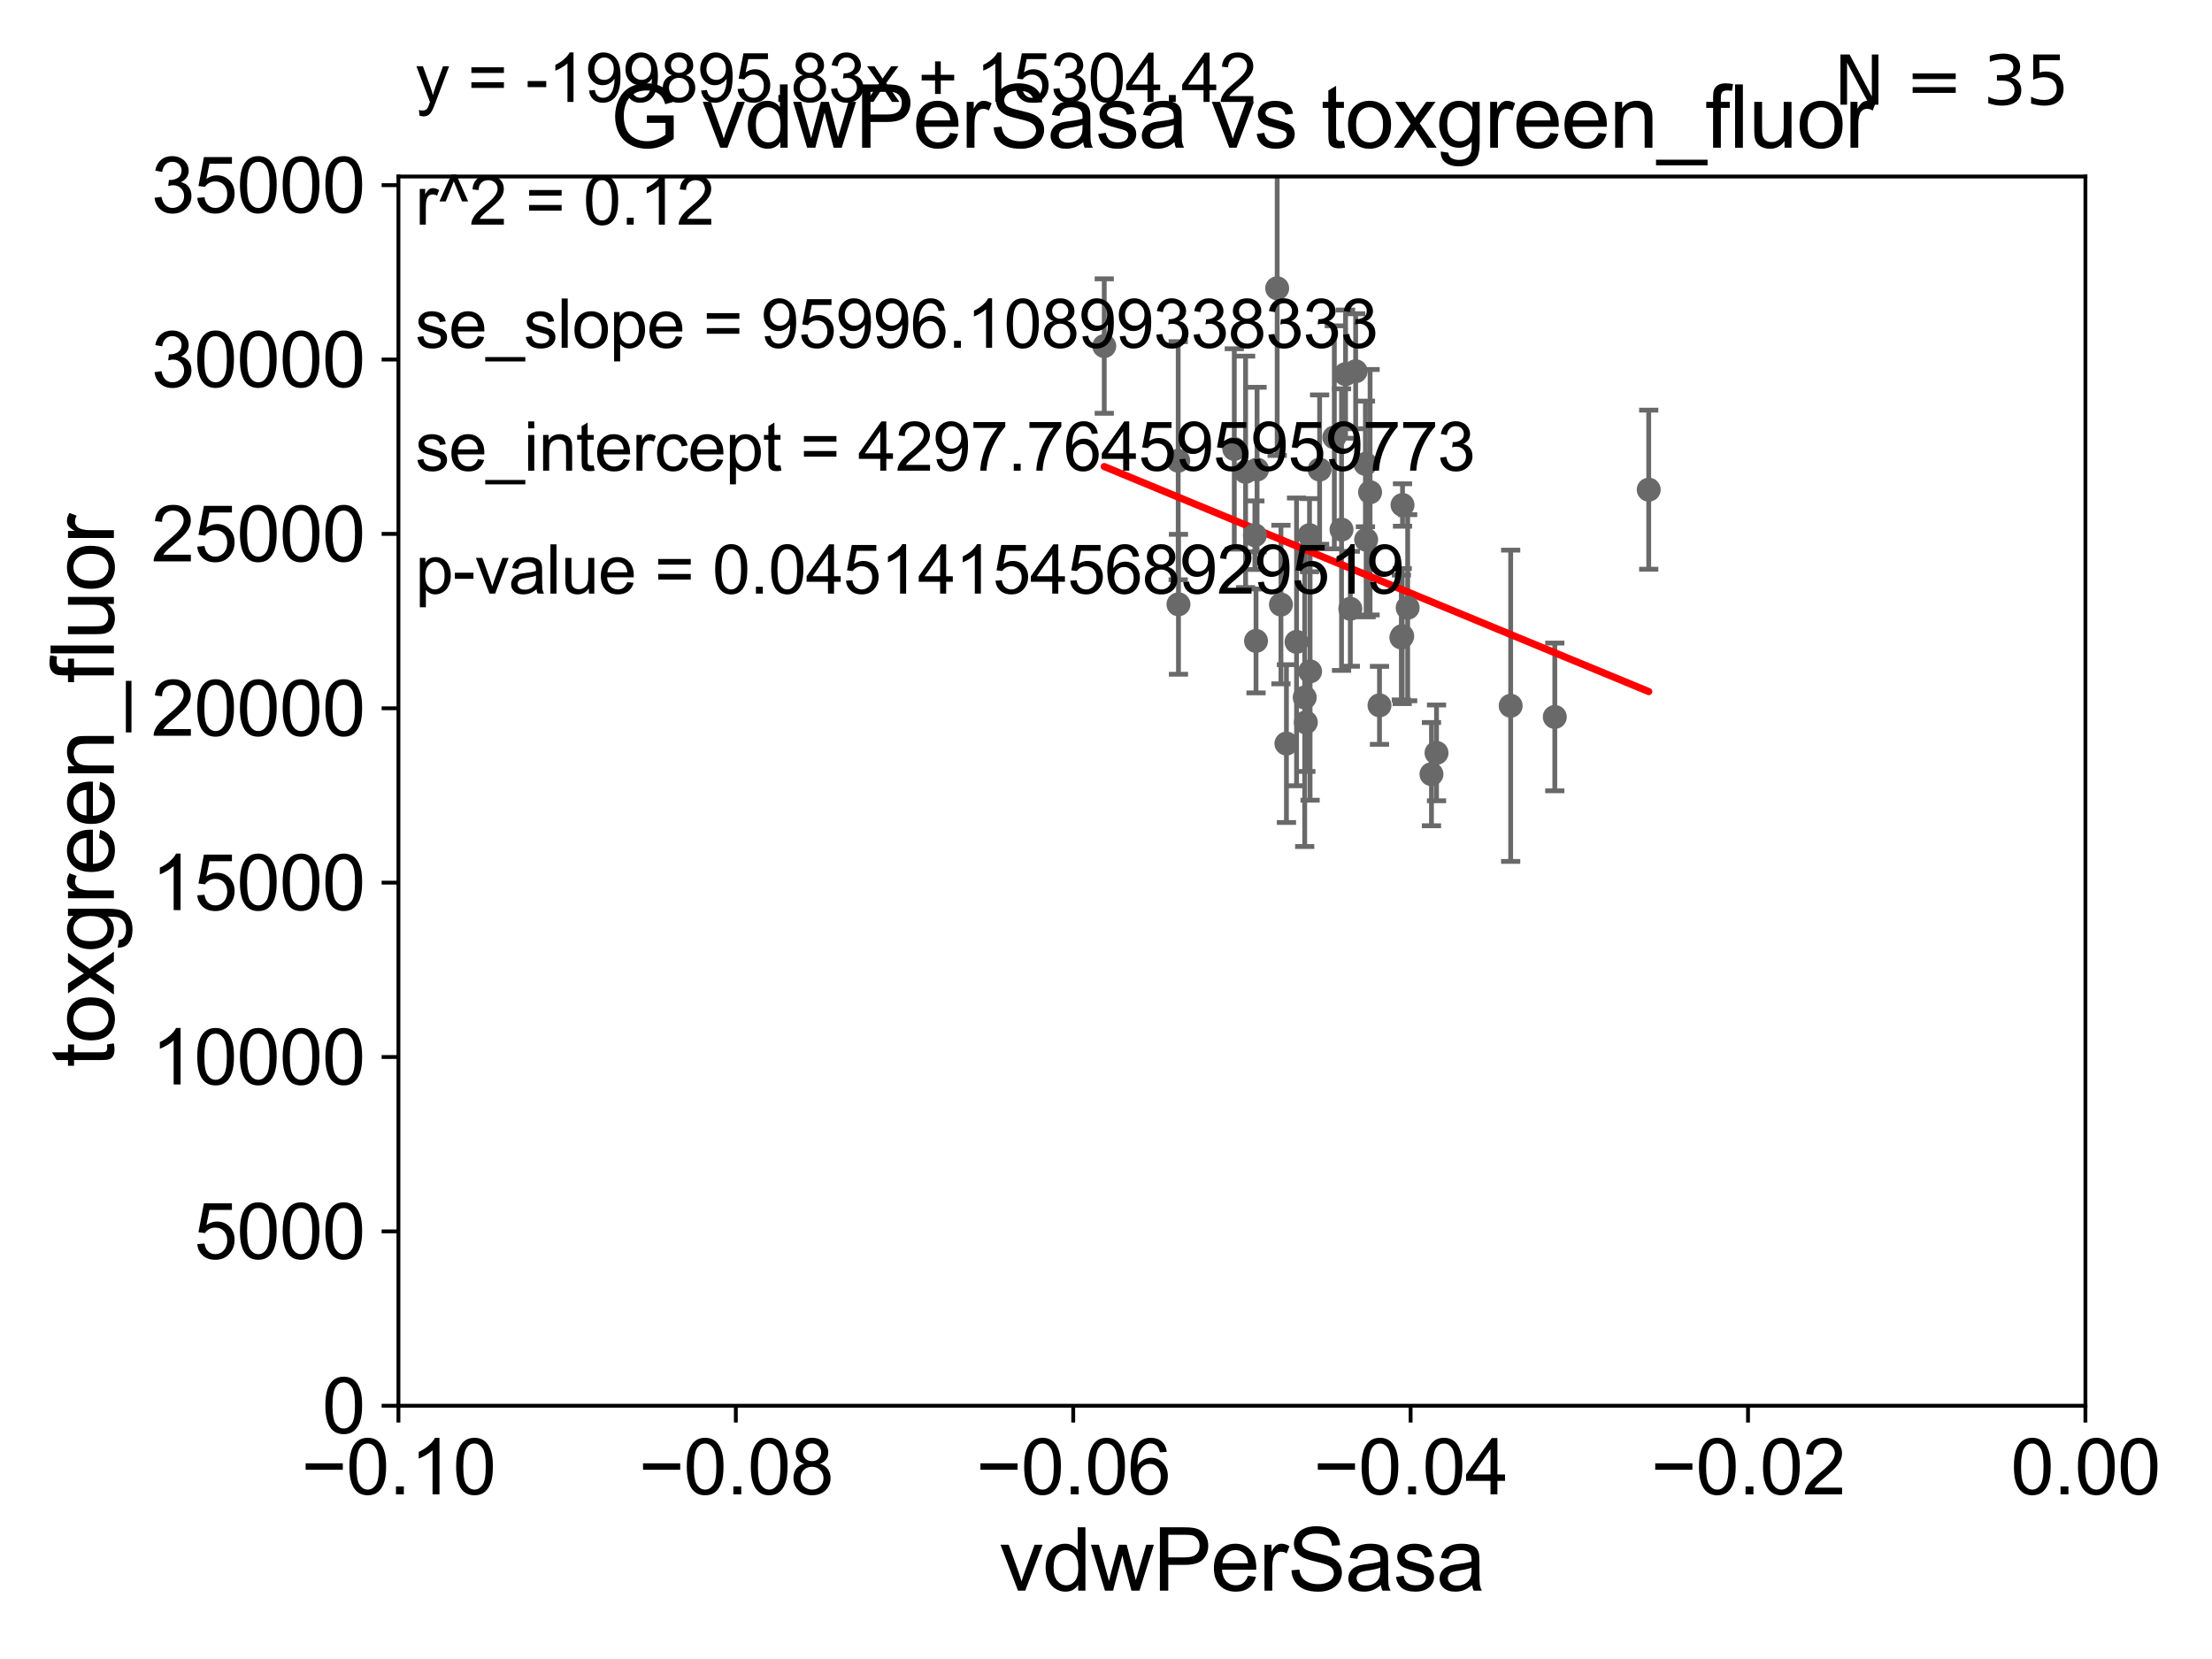 <?xml version="1.0" encoding="utf-8" standalone="no"?>
<!DOCTYPE svg PUBLIC "-//W3C//DTD SVG 1.1//EN"
  "http://www.w3.org/Graphics/SVG/1.1/DTD/svg11.dtd">
<svg xmlns:xlink="http://www.w3.org/1999/xlink" width="460.8pt" height="345.6pt" viewBox="0 0 460.8 345.6" xmlns="http://www.w3.org/2000/svg" version="1.1">
 <defs>
  <style type="text/css">*{stroke-linejoin: round; stroke-linecap: butt}</style>
 </defs>
 <g id="figure_1">
  <g id="patch_1">
   <path d="M 0 345.6 
L 460.8 345.6 
L 460.8 0 
L 0 0 
z
" style="fill: #ffffff"/>
  </g>
  <g id="axes_1">
   <g id="patch_2">
    <path d="M 83 292.84 
L 434.43 292.84 
L 434.43 36.775 
L 83 36.775 
z
" style="fill: #ffffff"/>
   </g>
   <g id="PathCollection_1">
    <defs>
     <path id="m57c674d567" d="M 0 1.118 
C 0.297 1.118 0.581 1 0.791 0.791 
C 1 0.581 1.118 0.297 1.118 0 
C 1.118 -0.297 1 -0.581 0.791 -0.791 
C 0.581 -1 0.297 -1.118 0 -1.118 
C -0.297 -1.118 -0.581 -1 -0.791 -0.791 
C -1 -0.581 -1.118 -0.297 -1.118 0 
C -1.118 0.297 -1 0.581 -0.791 0.791 
C -0.581 1 -0.297 1.118 0 1.118 
z
" style="stroke: #696969"/>
    </defs>
    <g clip-path="url(#p0188e1d43e)">
     <use xlink:href="#m57c674d567" x="272.799" y="111.488" style="fill: #696969; stroke: #696969"/>
     <use xlink:href="#m57c674d567" x="284.442" y="96.642" style="fill: #696969; stroke: #696969"/>
     <use xlink:href="#m57c674d567" x="245.44" y="95.974" style="fill: #696969; stroke: #696969"/>
     <use xlink:href="#m57c674d567" x="292.171" y="105.2" style="fill: #696969; stroke: #696969"/>
     <use xlink:href="#m57c674d567" x="245.496" y="125.886" style="fill: #696969; stroke: #696969"/>
     <use xlink:href="#m57c674d567" x="282.407" y="77.339" style="fill: #696969; stroke: #696969"/>
     <use xlink:href="#m57c674d567" x="272.031" y="150.485" style="fill: #696969; stroke: #696969"/>
     <use xlink:href="#m57c674d567" x="266.059" y="60.054" style="fill: #696969; stroke: #696969"/>
     <use xlink:href="#m57c674d567" x="277.967" y="91.102" style="fill: #696969; stroke: #696969"/>
     <use xlink:href="#m57c674d567" x="291.928" y="132.803" style="fill: #696969; stroke: #696969"/>
     <use xlink:href="#m57c674d567" x="261.652" y="133.517" style="fill: #696969; stroke: #696969"/>
     <use xlink:href="#m57c674d567" x="271.795" y="145.302" style="fill: #696969; stroke: #696969"/>
     <use xlink:href="#m57c674d567" x="314.7" y="147.023" style="fill: #696969; stroke: #696969"/>
     <use xlink:href="#m57c674d567" x="293.243" y="126.6" style="fill: #696969; stroke: #696969"/>
     <use xlink:href="#m57c674d567" x="323.892" y="149.352" style="fill: #696969; stroke: #696969"/>
     <use xlink:href="#m57c674d567" x="298.202" y="161.27" style="fill: #696969; stroke: #696969"/>
     <use xlink:href="#m57c674d567" x="343.461" y="102.009" style="fill: #696969; stroke: #696969"/>
     <use xlink:href="#m57c674d567" x="270.095" y="133.718" style="fill: #696969; stroke: #696969"/>
     <use xlink:href="#m57c674d567" x="266.844" y="125.939" style="fill: #696969; stroke: #696969"/>
     <use xlink:href="#m57c674d567" x="259.479" y="98.294" style="fill: #696969; stroke: #696969"/>
     <use xlink:href="#m57c674d567" x="292.105" y="132.506" style="fill: #696969; stroke: #696969"/>
     <use xlink:href="#m57c674d567" x="257.126" y="93.526" style="fill: #696969; stroke: #696969"/>
     <use xlink:href="#m57c674d567" x="261.413" y="111.489" style="fill: #696969; stroke: #696969"/>
     <use xlink:href="#m57c674d567" x="281.296" y="126.822" style="fill: #696969; stroke: #696969"/>
     <use xlink:href="#m57c674d567" x="280.304" y="77.939" style="fill: #696969; stroke: #696969"/>
     <use xlink:href="#m57c674d567" x="279.467" y="110.328" style="fill: #696969; stroke: #696969"/>
     <use xlink:href="#m57c674d567" x="230.036" y="72.091" style="fill: #696969; stroke: #696969"/>
     <use xlink:href="#m57c674d567" x="287.375" y="146.936" style="fill: #696969; stroke: #696969"/>
     <use xlink:href="#m57c674d567" x="272.916" y="139.863" style="fill: #696969; stroke: #696969"/>
     <use xlink:href="#m57c674d567" x="261.872" y="97.813" style="fill: #696969; stroke: #696969"/>
     <use xlink:href="#m57c674d567" x="284.594" y="112.428" style="fill: #696969; stroke: #696969"/>
     <use xlink:href="#m57c674d567" x="274.9" y="97.821" style="fill: #696969; stroke: #696969"/>
     <use xlink:href="#m57c674d567" x="285.413" y="102.541" style="fill: #696969; stroke: #696969"/>
     <use xlink:href="#m57c674d567" x="267.987" y="154.9" style="fill: #696969; stroke: #696969"/>
     <use xlink:href="#m57c674d567" x="299.253" y="156.841" style="fill: #696969; stroke: #696969"/>
    </g>
   </g>
   <g id="matplotlib.axis_1">
    <g id="xtick_1">
     <g id="line2d_1">
      <defs>
       <path id="m58137786be" d="M 0 0 
L 0 3.5 
" style="stroke: #000000; stroke-width: 0.8"/>
      </defs>
      <g>
       <use xlink:href="#m58137786be" x="83" y="292.84" style="stroke: #000000; stroke-width: 0.8"/>
      </g>
     </g>
     <g id="text_1">
      <!-- −0.10 -->
      <g transform="translate(62.759 311.293)scale(0.16 -0.16)">
       <defs>
        <path id="ArialMT-2212" d="M 3381 1997 
L 356 1997 
L 356 2522 
L 3381 2522 
L 3381 1997 
z
" transform="scale(0.016)"/>
        <path id="ArialMT-30" d="M 266 2259 
Q 266 3072 433 3567 
Q 600 4063 929 4331 
Q 1259 4600 1759 4600 
Q 2128 4600 2406 4451 
Q 2684 4303 2865 4023 
Q 3047 3744 3150 3342 
Q 3253 2941 3253 2259 
Q 3253 1453 3087 958 
Q 2922 463 2592 192 
Q 2263 -78 1759 -78 
Q 1097 -78 719 397 
Q 266 969 266 2259 
z
M 844 2259 
Q 844 1131 1108 757 
Q 1372 384 1759 384 
Q 2147 384 2411 759 
Q 2675 1134 2675 2259 
Q 2675 3391 2411 3762 
Q 2147 4134 1753 4134 
Q 1366 4134 1134 3806 
Q 844 3388 844 2259 
z
" transform="scale(0.016)"/>
        <path id="ArialMT-2e" d="M 581 0 
L 581 641 
L 1222 641 
L 1222 0 
L 581 0 
z
" transform="scale(0.016)"/>
        <path id="ArialMT-31" d="M 2384 0 
L 1822 0 
L 1822 3584 
Q 1619 3391 1289 3197 
Q 959 3003 697 2906 
L 697 3450 
Q 1169 3672 1522 3987 
Q 1875 4303 2022 4600 
L 2384 4600 
L 2384 0 
z
" transform="scale(0.016)"/>
       </defs>
       <use xlink:href="#ArialMT-2212"/>
       <use xlink:href="#ArialMT-30" x="58.398"/>
       <use xlink:href="#ArialMT-2e" x="114.014"/>
       <use xlink:href="#ArialMT-31" x="141.797"/>
       <use xlink:href="#ArialMT-30" x="197.412"/>
      </g>
     </g>
    </g>
    <g id="xtick_2">
     <g id="line2d_2">
      <g>
       <use xlink:href="#m58137786be" x="153.286" y="292.84" style="stroke: #000000; stroke-width: 0.8"/>
      </g>
     </g>
     <g id="text_2">
      <!-- −0.08 -->
      <g transform="translate(133.045 311.293)scale(0.16 -0.16)">
       <defs>
        <path id="ArialMT-38" d="M 1131 2484 
Q 781 2613 612 2850 
Q 444 3088 444 3419 
Q 444 3919 803 4259 
Q 1163 4600 1759 4600 
Q 2359 4600 2725 4251 
Q 3091 3903 3091 3403 
Q 3091 3084 2923 2848 
Q 2756 2613 2416 2484 
Q 2838 2347 3058 2040 
Q 3278 1734 3278 1309 
Q 3278 722 2862 322 
Q 2447 -78 1769 -78 
Q 1091 -78 675 323 
Q 259 725 259 1325 
Q 259 1772 486 2073 
Q 713 2375 1131 2484 
z
M 1019 3438 
Q 1019 3113 1228 2906 
Q 1438 2700 1772 2700 
Q 2097 2700 2305 2904 
Q 2513 3109 2513 3406 
Q 2513 3716 2298 3927 
Q 2084 4138 1766 4138 
Q 1444 4138 1231 3931 
Q 1019 3725 1019 3438 
z
M 838 1322 
Q 838 1081 952 856 
Q 1066 631 1291 507 
Q 1516 384 1775 384 
Q 2178 384 2440 643 
Q 2703 903 2703 1303 
Q 2703 1709 2433 1975 
Q 2163 2241 1756 2241 
Q 1359 2241 1098 1978 
Q 838 1716 838 1322 
z
" transform="scale(0.016)"/>
       </defs>
       <use xlink:href="#ArialMT-2212"/>
       <use xlink:href="#ArialMT-30" x="58.398"/>
       <use xlink:href="#ArialMT-2e" x="114.014"/>
       <use xlink:href="#ArialMT-30" x="141.797"/>
       <use xlink:href="#ArialMT-38" x="197.412"/>
      </g>
     </g>
    </g>
    <g id="xtick_3">
     <g id="line2d_3">
      <g>
       <use xlink:href="#m58137786be" x="223.572" y="292.84" style="stroke: #000000; stroke-width: 0.8"/>
      </g>
     </g>
     <g id="text_3">
      <!-- −0.06 -->
      <g transform="translate(203.331 311.293)scale(0.16 -0.16)">
       <defs>
        <path id="ArialMT-36" d="M 3184 3459 
L 2625 3416 
Q 2550 3747 2413 3897 
Q 2184 4138 1850 4138 
Q 1581 4138 1378 3988 
Q 1113 3794 959 3422 
Q 806 3050 800 2363 
Q 1003 2672 1297 2822 
Q 1591 2972 1913 2972 
Q 2475 2972 2870 2558 
Q 3266 2144 3266 1488 
Q 3266 1056 3080 686 
Q 2894 316 2569 119 
Q 2244 -78 1831 -78 
Q 1128 -78 684 439 
Q 241 956 241 2144 
Q 241 3472 731 4075 
Q 1159 4600 1884 4600 
Q 2425 4600 2770 4297 
Q 3116 3994 3184 3459 
z
M 888 1484 
Q 888 1194 1011 928 
Q 1134 663 1356 523 
Q 1578 384 1822 384 
Q 2178 384 2434 671 
Q 2691 959 2691 1453 
Q 2691 1928 2437 2201 
Q 2184 2475 1800 2475 
Q 1419 2475 1153 2201 
Q 888 1928 888 1484 
z
" transform="scale(0.016)"/>
       </defs>
       <use xlink:href="#ArialMT-2212"/>
       <use xlink:href="#ArialMT-30" x="58.398"/>
       <use xlink:href="#ArialMT-2e" x="114.014"/>
       <use xlink:href="#ArialMT-30" x="141.797"/>
       <use xlink:href="#ArialMT-36" x="197.412"/>
      </g>
     </g>
    </g>
    <g id="xtick_4">
     <g id="line2d_4">
      <g>
       <use xlink:href="#m58137786be" x="293.858" y="292.84" style="stroke: #000000; stroke-width: 0.8"/>
      </g>
     </g>
     <g id="text_4">
      <!-- −0.04 -->
      <g transform="translate(273.617 311.293)scale(0.16 -0.16)">
       <defs>
        <path id="ArialMT-34" d="M 2069 0 
L 2069 1097 
L 81 1097 
L 81 1613 
L 2172 4581 
L 2631 4581 
L 2631 1613 
L 3250 1613 
L 3250 1097 
L 2631 1097 
L 2631 0 
L 2069 0 
z
M 2069 1613 
L 2069 3678 
L 634 1613 
L 2069 1613 
z
" transform="scale(0.016)"/>
       </defs>
       <use xlink:href="#ArialMT-2212"/>
       <use xlink:href="#ArialMT-30" x="58.398"/>
       <use xlink:href="#ArialMT-2e" x="114.014"/>
       <use xlink:href="#ArialMT-30" x="141.797"/>
       <use xlink:href="#ArialMT-34" x="197.412"/>
      </g>
     </g>
    </g>
    <g id="xtick_5">
     <g id="line2d_5">
      <g>
       <use xlink:href="#m58137786be" x="364.144" y="292.84" style="stroke: #000000; stroke-width: 0.8"/>
      </g>
     </g>
     <g id="text_5">
      <!-- −0.02 -->
      <g transform="translate(343.903 311.293)scale(0.16 -0.16)">
       <defs>
        <path id="ArialMT-32" d="M 3222 541 
L 3222 0 
L 194 0 
Q 188 203 259 391 
Q 375 700 629 1000 
Q 884 1300 1366 1694 
Q 2113 2306 2375 2664 
Q 2638 3022 2638 3341 
Q 2638 3675 2398 3904 
Q 2159 4134 1775 4134 
Q 1369 4134 1125 3890 
Q 881 3647 878 3216 
L 300 3275 
Q 359 3922 746 4261 
Q 1134 4600 1788 4600 
Q 2447 4600 2831 4234 
Q 3216 3869 3216 3328 
Q 3216 3053 3103 2787 
Q 2991 2522 2730 2228 
Q 2469 1934 1863 1422 
Q 1356 997 1212 845 
Q 1069 694 975 541 
L 3222 541 
z
" transform="scale(0.016)"/>
       </defs>
       <use xlink:href="#ArialMT-2212"/>
       <use xlink:href="#ArialMT-30" x="58.398"/>
       <use xlink:href="#ArialMT-2e" x="114.014"/>
       <use xlink:href="#ArialMT-30" x="141.797"/>
       <use xlink:href="#ArialMT-32" x="197.412"/>
      </g>
     </g>
    </g>
    <g id="xtick_6">
     <g id="line2d_6">
      <g>
       <use xlink:href="#m58137786be" x="434.43" y="292.84" style="stroke: #000000; stroke-width: 0.8"/>
      </g>
     </g>
     <g id="text_6">
      <!-- 0.00 -->
      <g transform="translate(418.861 311.293)scale(0.16 -0.16)">
       <use xlink:href="#ArialMT-30"/>
       <use xlink:href="#ArialMT-2e" x="55.615"/>
       <use xlink:href="#ArialMT-30" x="83.398"/>
       <use xlink:href="#ArialMT-30" x="139.014"/>
      </g>
     </g>
    </g>
    <g id="text_7">
     <!-- vdwPerSasa -->
     <g transform="translate(208.193 331.357)scale(0.18 -0.18)">
      <defs>
       <path id="ArialMT-76" d="M 1344 0 
L 81 3319 
L 675 3319 
L 1388 1331 
Q 1503 1009 1600 663 
Q 1675 925 1809 1294 
L 2547 3319 
L 3125 3319 
L 1869 0 
L 1344 0 
z
" transform="scale(0.016)"/>
       <path id="ArialMT-64" d="M 2575 0 
L 2575 419 
Q 2259 -75 1647 -75 
Q 1250 -75 917 144 
Q 584 363 401 755 
Q 219 1147 219 1656 
Q 219 2153 384 2558 
Q 550 2963 881 3178 
Q 1213 3394 1622 3394 
Q 1922 3394 2156 3267 
Q 2391 3141 2538 2938 
L 2538 4581 
L 3097 4581 
L 3097 0 
L 2575 0 
z
M 797 1656 
Q 797 1019 1065 703 
Q 1334 388 1700 388 
Q 2069 388 2326 689 
Q 2584 991 2584 1609 
Q 2584 2291 2321 2609 
Q 2059 2928 1675 2928 
Q 1300 2928 1048 2622 
Q 797 2316 797 1656 
z
" transform="scale(0.016)"/>
       <path id="ArialMT-77" d="M 1034 0 
L 19 3319 
L 600 3319 
L 1128 1403 
L 1325 691 
Q 1338 744 1497 1375 
L 2025 3319 
L 2603 3319 
L 3100 1394 
L 3266 759 
L 3456 1400 
L 4025 3319 
L 4572 3319 
L 3534 0 
L 2950 0 
L 2422 1988 
L 2294 2553 
L 1622 0 
L 1034 0 
z
" transform="scale(0.016)"/>
       <path id="ArialMT-50" d="M 494 0 
L 494 4581 
L 2222 4581 
Q 2678 4581 2919 4538 
Q 3256 4481 3484 4323 
Q 3713 4166 3852 3881 
Q 3991 3597 3991 3256 
Q 3991 2672 3619 2267 
Q 3247 1863 2275 1863 
L 1100 1863 
L 1100 0 
L 494 0 
z
M 1100 2403 
L 2284 2403 
Q 2872 2403 3119 2622 
Q 3366 2841 3366 3238 
Q 3366 3525 3220 3729 
Q 3075 3934 2838 4000 
Q 2684 4041 2272 4041 
L 1100 4041 
L 1100 2403 
z
" transform="scale(0.016)"/>
       <path id="ArialMT-65" d="M 2694 1069 
L 3275 997 
Q 3138 488 2766 206 
Q 2394 -75 1816 -75 
Q 1088 -75 661 373 
Q 234 822 234 1631 
Q 234 2469 665 2931 
Q 1097 3394 1784 3394 
Q 2450 3394 2872 2941 
Q 3294 2488 3294 1666 
Q 3294 1616 3291 1516 
L 816 1516 
Q 847 969 1125 678 
Q 1403 388 1819 388 
Q 2128 388 2347 550 
Q 2566 713 2694 1069 
z
M 847 1978 
L 2700 1978 
Q 2663 2397 2488 2606 
Q 2219 2931 1791 2931 
Q 1403 2931 1139 2672 
Q 875 2413 847 1978 
z
" transform="scale(0.016)"/>
       <path id="ArialMT-72" d="M 416 0 
L 416 3319 
L 922 3319 
L 922 2816 
Q 1116 3169 1280 3281 
Q 1444 3394 1641 3394 
Q 1925 3394 2219 3213 
L 2025 2691 
Q 1819 2813 1613 2813 
Q 1428 2813 1281 2702 
Q 1134 2591 1072 2394 
Q 978 2094 978 1738 
L 978 0 
L 416 0 
z
" transform="scale(0.016)"/>
       <path id="ArialMT-53" d="M 288 1472 
L 859 1522 
Q 900 1178 1048 958 
Q 1197 738 1509 602 
Q 1822 466 2213 466 
Q 2559 466 2825 569 
Q 3091 672 3220 851 
Q 3350 1031 3350 1244 
Q 3350 1459 3225 1620 
Q 3100 1781 2813 1891 
Q 2628 1963 1997 2114 
Q 1366 2266 1113 2400 
Q 784 2572 623 2826 
Q 463 3081 463 3397 
Q 463 3744 659 4045 
Q 856 4347 1234 4503 
Q 1613 4659 2075 4659 
Q 2584 4659 2973 4495 
Q 3363 4331 3572 4012 
Q 3781 3694 3797 3291 
L 3216 3247 
Q 3169 3681 2898 3903 
Q 2628 4125 2100 4125 
Q 1550 4125 1298 3923 
Q 1047 3722 1047 3438 
Q 1047 3191 1225 3031 
Q 1400 2872 2139 2705 
Q 2878 2538 3153 2413 
Q 3553 2228 3743 1945 
Q 3934 1663 3934 1294 
Q 3934 928 3725 604 
Q 3516 281 3123 101 
Q 2731 -78 2241 -78 
Q 1619 -78 1198 103 
Q 778 284 539 648 
Q 300 1013 288 1472 
z
" transform="scale(0.016)"/>
       <path id="ArialMT-61" d="M 2588 409 
Q 2275 144 1986 34 
Q 1697 -75 1366 -75 
Q 819 -75 525 192 
Q 231 459 231 875 
Q 231 1119 342 1320 
Q 453 1522 633 1644 
Q 813 1766 1038 1828 
Q 1203 1872 1538 1913 
Q 2219 1994 2541 2106 
Q 2544 2222 2544 2253 
Q 2544 2597 2384 2738 
Q 2169 2928 1744 2928 
Q 1347 2928 1158 2789 
Q 969 2650 878 2297 
L 328 2372 
Q 403 2725 575 2942 
Q 747 3159 1072 3276 
Q 1397 3394 1825 3394 
Q 2250 3394 2515 3294 
Q 2781 3194 2906 3042 
Q 3031 2891 3081 2659 
Q 3109 2516 3109 2141 
L 3109 1391 
Q 3109 606 3145 398 
Q 3181 191 3288 0 
L 2700 0 
Q 2613 175 2588 409 
z
M 2541 1666 
Q 2234 1541 1622 1453 
Q 1275 1403 1131 1340 
Q 988 1278 909 1158 
Q 831 1038 831 891 
Q 831 666 1001 516 
Q 1172 366 1500 366 
Q 1825 366 2078 508 
Q 2331 650 2450 897 
Q 2541 1088 2541 1459 
L 2541 1666 
z
" transform="scale(0.016)"/>
       <path id="ArialMT-73" d="M 197 991 
L 753 1078 
Q 800 744 1014 566 
Q 1228 388 1613 388 
Q 2000 388 2187 545 
Q 2375 703 2375 916 
Q 2375 1106 2209 1216 
Q 2094 1291 1634 1406 
Q 1016 1563 777 1677 
Q 538 1791 414 1992 
Q 291 2194 291 2438 
Q 291 2659 392 2848 
Q 494 3038 669 3163 
Q 800 3259 1026 3326 
Q 1253 3394 1513 3394 
Q 1903 3394 2198 3281 
Q 2494 3169 2634 2976 
Q 2775 2784 2828 2463 
L 2278 2388 
Q 2241 2644 2061 2787 
Q 1881 2931 1553 2931 
Q 1166 2931 1000 2803 
Q 834 2675 834 2503 
Q 834 2394 903 2306 
Q 972 2216 1119 2156 
Q 1203 2125 1616 2013 
Q 2213 1853 2448 1751 
Q 2684 1650 2818 1456 
Q 2953 1263 2953 975 
Q 2953 694 2789 445 
Q 2625 197 2315 61 
Q 2006 -75 1616 -75 
Q 969 -75 630 194 
Q 291 463 197 991 
z
" transform="scale(0.016)"/>
      </defs>
      <use xlink:href="#ArialMT-76"/>
      <use xlink:href="#ArialMT-64" x="50"/>
      <use xlink:href="#ArialMT-77" x="105.615"/>
      <use xlink:href="#ArialMT-50" x="177.832"/>
      <use xlink:href="#ArialMT-65" x="244.531"/>
      <use xlink:href="#ArialMT-72" x="300.146"/>
      <use xlink:href="#ArialMT-53" x="333.447"/>
      <use xlink:href="#ArialMT-61" x="400.146"/>
      <use xlink:href="#ArialMT-73" x="455.762"/>
      <use xlink:href="#ArialMT-61" x="505.762"/>
     </g>
    </g>
   </g>
   <g id="matplotlib.axis_2">
    <g id="ytick_1">
     <g id="line2d_7">
      <defs>
       <path id="m921df43f31" d="M 0 0 
L -3.5 0 
" style="stroke: #000000; stroke-width: 0.8"/>
      </defs>
      <g>
       <use xlink:href="#m921df43f31" x="83" y="292.84" style="stroke: #000000; stroke-width: 0.8"/>
      </g>
     </g>
     <g id="text_8">
      <!-- 0 -->
      <g transform="translate(67.103 298.566)scale(0.16 -0.16)">
       <use xlink:href="#ArialMT-30"/>
      </g>
     </g>
    </g>
    <g id="ytick_2">
     <g id="line2d_8">
      <g>
       <use xlink:href="#m921df43f31" x="83" y="256.516" style="stroke: #000000; stroke-width: 0.8"/>
      </g>
     </g>
     <g id="text_9">
      <!-- 5000 -->
      <g transform="translate(40.41 262.242)scale(0.16 -0.16)">
       <defs>
        <path id="ArialMT-35" d="M 266 1200 
L 856 1250 
Q 922 819 1161 601 
Q 1400 384 1738 384 
Q 2144 384 2425 690 
Q 2706 997 2706 1503 
Q 2706 1984 2436 2262 
Q 2166 2541 1728 2541 
Q 1456 2541 1237 2417 
Q 1019 2294 894 2097 
L 366 2166 
L 809 4519 
L 3088 4519 
L 3088 3981 
L 1259 3981 
L 1013 2750 
Q 1425 3038 1878 3038 
Q 2478 3038 2890 2622 
Q 3303 2206 3303 1553 
Q 3303 931 2941 478 
Q 2500 -78 1738 -78 
Q 1113 -78 717 272 
Q 322 622 266 1200 
z
" transform="scale(0.016)"/>
       </defs>
       <use xlink:href="#ArialMT-35"/>
       <use xlink:href="#ArialMT-30" x="55.615"/>
       <use xlink:href="#ArialMT-30" x="111.23"/>
       <use xlink:href="#ArialMT-30" x="166.846"/>
      </g>
     </g>
    </g>
    <g id="ytick_3">
     <g id="line2d_9">
      <g>
       <use xlink:href="#m921df43f31" x="83" y="220.192" style="stroke: #000000; stroke-width: 0.8"/>
      </g>
     </g>
     <g id="text_10">
      <!-- 10000 -->
      <g transform="translate(31.512 225.918)scale(0.16 -0.16)">
       <use xlink:href="#ArialMT-31"/>
       <use xlink:href="#ArialMT-30" x="55.615"/>
       <use xlink:href="#ArialMT-30" x="111.23"/>
       <use xlink:href="#ArialMT-30" x="166.846"/>
       <use xlink:href="#ArialMT-30" x="222.461"/>
      </g>
     </g>
    </g>
    <g id="ytick_4">
     <g id="line2d_10">
      <g>
       <use xlink:href="#m921df43f31" x="83" y="183.867" style="stroke: #000000; stroke-width: 0.8"/>
      </g>
     </g>
     <g id="text_11">
      <!-- 15000 -->
      <g transform="translate(31.512 189.594)scale(0.16 -0.16)">
       <use xlink:href="#ArialMT-31"/>
       <use xlink:href="#ArialMT-35" x="55.615"/>
       <use xlink:href="#ArialMT-30" x="111.23"/>
       <use xlink:href="#ArialMT-30" x="166.846"/>
       <use xlink:href="#ArialMT-30" x="222.461"/>
      </g>
     </g>
    </g>
    <g id="ytick_5">
     <g id="line2d_11">
      <g>
       <use xlink:href="#m921df43f31" x="83" y="147.543" style="stroke: #000000; stroke-width: 0.8"/>
      </g>
     </g>
     <g id="text_12">
      <!-- 20000 -->
      <g transform="translate(31.512 153.27)scale(0.16 -0.16)">
       <use xlink:href="#ArialMT-32"/>
       <use xlink:href="#ArialMT-30" x="55.615"/>
       <use xlink:href="#ArialMT-30" x="111.23"/>
       <use xlink:href="#ArialMT-30" x="166.846"/>
       <use xlink:href="#ArialMT-30" x="222.461"/>
      </g>
     </g>
    </g>
    <g id="ytick_6">
     <g id="line2d_12">
      <g>
       <use xlink:href="#m921df43f31" x="83" y="111.219" style="stroke: #000000; stroke-width: 0.8"/>
      </g>
     </g>
     <g id="text_13">
      <!-- 25000 -->
      <g transform="translate(31.512 116.945)scale(0.16 -0.16)">
       <use xlink:href="#ArialMT-32"/>
       <use xlink:href="#ArialMT-35" x="55.615"/>
       <use xlink:href="#ArialMT-30" x="111.23"/>
       <use xlink:href="#ArialMT-30" x="166.846"/>
       <use xlink:href="#ArialMT-30" x="222.461"/>
      </g>
     </g>
    </g>
    <g id="ytick_7">
     <g id="line2d_13">
      <g>
       <use xlink:href="#m921df43f31" x="83" y="74.895" style="stroke: #000000; stroke-width: 0.8"/>
      </g>
     </g>
     <g id="text_14">
      <!-- 30000 -->
      <g transform="translate(31.512 80.621)scale(0.16 -0.16)">
       <defs>
        <path id="ArialMT-33" d="M 269 1209 
L 831 1284 
Q 928 806 1161 595 
Q 1394 384 1728 384 
Q 2125 384 2398 659 
Q 2672 934 2672 1341 
Q 2672 1728 2419 1979 
Q 2166 2231 1775 2231 
Q 1616 2231 1378 2169 
L 1441 2663 
Q 1497 2656 1531 2656 
Q 1891 2656 2178 2843 
Q 2466 3031 2466 3422 
Q 2466 3731 2256 3934 
Q 2047 4138 1716 4138 
Q 1388 4138 1169 3931 
Q 950 3725 888 3313 
L 325 3413 
Q 428 3978 793 4289 
Q 1159 4600 1703 4600 
Q 2078 4600 2393 4439 
Q 2709 4278 2876 4000 
Q 3044 3722 3044 3409 
Q 3044 3113 2884 2869 
Q 2725 2625 2413 2481 
Q 2819 2388 3044 2092 
Q 3269 1797 3269 1353 
Q 3269 753 2831 336 
Q 2394 -81 1725 -81 
Q 1122 -81 723 278 
Q 325 638 269 1209 
z
" transform="scale(0.016)"/>
       </defs>
       <use xlink:href="#ArialMT-33"/>
       <use xlink:href="#ArialMT-30" x="55.615"/>
       <use xlink:href="#ArialMT-30" x="111.23"/>
       <use xlink:href="#ArialMT-30" x="166.846"/>
       <use xlink:href="#ArialMT-30" x="222.461"/>
      </g>
     </g>
    </g>
    <g id="ytick_8">
     <g id="line2d_14">
      <g>
       <use xlink:href="#m921df43f31" x="83" y="38.571" style="stroke: #000000; stroke-width: 0.8"/>
      </g>
     </g>
     <g id="text_15">
      <!-- 35000 -->
      <g transform="translate(31.512 44.297)scale(0.16 -0.16)">
       <use xlink:href="#ArialMT-33"/>
       <use xlink:href="#ArialMT-35" x="55.615"/>
       <use xlink:href="#ArialMT-30" x="111.23"/>
       <use xlink:href="#ArialMT-30" x="166.846"/>
       <use xlink:href="#ArialMT-30" x="222.461"/>
      </g>
     </g>
    </g>
    <g id="text_16">
     <!-- toxgreen_fluor -->
     <g transform="translate(23.724 222.34)rotate(-90)scale(0.18 -0.18)">
      <defs>
       <path id="ArialMT-74" d="M 1650 503 
L 1731 6 
Q 1494 -44 1306 -44 
Q 1000 -44 831 53 
Q 663 150 594 308 
Q 525 466 525 972 
L 525 2881 
L 113 2881 
L 113 3319 
L 525 3319 
L 525 4141 
L 1084 4478 
L 1084 3319 
L 1650 3319 
L 1650 2881 
L 1084 2881 
L 1084 941 
Q 1084 700 1114 631 
Q 1144 563 1211 522 
Q 1278 481 1403 481 
Q 1497 481 1650 503 
z
" transform="scale(0.016)"/>
       <path id="ArialMT-6f" d="M 213 1659 
Q 213 2581 725 3025 
Q 1153 3394 1769 3394 
Q 2453 3394 2887 2945 
Q 3322 2497 3322 1706 
Q 3322 1066 3130 698 
Q 2938 331 2570 128 
Q 2203 -75 1769 -75 
Q 1072 -75 642 372 
Q 213 819 213 1659 
z
M 791 1659 
Q 791 1022 1069 705 
Q 1347 388 1769 388 
Q 2188 388 2466 706 
Q 2744 1025 2744 1678 
Q 2744 2294 2464 2611 
Q 2184 2928 1769 2928 
Q 1347 2928 1069 2612 
Q 791 2297 791 1659 
z
" transform="scale(0.016)"/>
       <path id="ArialMT-78" d="M 47 0 
L 1259 1725 
L 138 3319 
L 841 3319 
L 1350 2541 
Q 1494 2319 1581 2169 
Q 1719 2375 1834 2534 
L 2394 3319 
L 3066 3319 
L 1919 1756 
L 3153 0 
L 2463 0 
L 1781 1031 
L 1600 1309 
L 728 0 
L 47 0 
z
" transform="scale(0.016)"/>
       <path id="ArialMT-67" d="M 319 -275 
L 866 -356 
Q 900 -609 1056 -725 
Q 1266 -881 1628 -881 
Q 2019 -881 2231 -725 
Q 2444 -569 2519 -288 
Q 2563 -116 2559 434 
Q 2191 0 1641 0 
Q 956 0 581 494 
Q 206 988 206 1678 
Q 206 2153 378 2554 
Q 550 2956 876 3175 
Q 1203 3394 1644 3394 
Q 2231 3394 2613 2919 
L 2613 3319 
L 3131 3319 
L 3131 450 
Q 3131 -325 2973 -648 
Q 2816 -972 2473 -1159 
Q 2131 -1347 1631 -1347 
Q 1038 -1347 672 -1080 
Q 306 -813 319 -275 
z
M 784 1719 
Q 784 1066 1043 766 
Q 1303 466 1694 466 
Q 2081 466 2343 764 
Q 2606 1063 2606 1700 
Q 2606 2309 2336 2618 
Q 2066 2928 1684 2928 
Q 1309 2928 1046 2623 
Q 784 2319 784 1719 
z
" transform="scale(0.016)"/>
       <path id="ArialMT-6e" d="M 422 0 
L 422 3319 
L 928 3319 
L 928 2847 
Q 1294 3394 1984 3394 
Q 2284 3394 2536 3286 
Q 2788 3178 2913 3003 
Q 3038 2828 3088 2588 
Q 3119 2431 3119 2041 
L 3119 0 
L 2556 0 
L 2556 2019 
Q 2556 2363 2490 2533 
Q 2425 2703 2258 2804 
Q 2091 2906 1866 2906 
Q 1506 2906 1245 2678 
Q 984 2450 984 1813 
L 984 0 
L 422 0 
z
" transform="scale(0.016)"/>
       <path id="ArialMT-5f" d="M -97 -1272 
L -97 -866 
L 3631 -866 
L 3631 -1272 
L -97 -1272 
z
" transform="scale(0.016)"/>
       <path id="ArialMT-66" d="M 556 0 
L 556 2881 
L 59 2881 
L 59 3319 
L 556 3319 
L 556 3672 
Q 556 4006 616 4169 
Q 697 4388 901 4523 
Q 1106 4659 1475 4659 
Q 1713 4659 2000 4603 
L 1916 4113 
Q 1741 4144 1584 4144 
Q 1328 4144 1222 4034 
Q 1116 3925 1116 3625 
L 1116 3319 
L 1763 3319 
L 1763 2881 
L 1116 2881 
L 1116 0 
L 556 0 
z
" transform="scale(0.016)"/>
       <path id="ArialMT-6c" d="M 409 0 
L 409 4581 
L 972 4581 
L 972 0 
L 409 0 
z
" transform="scale(0.016)"/>
       <path id="ArialMT-75" d="M 2597 0 
L 2597 488 
Q 2209 -75 1544 -75 
Q 1250 -75 995 37 
Q 741 150 617 320 
Q 494 491 444 738 
Q 409 903 409 1263 
L 409 3319 
L 972 3319 
L 972 1478 
Q 972 1038 1006 884 
Q 1059 663 1231 536 
Q 1403 409 1656 409 
Q 1909 409 2131 539 
Q 2353 669 2445 892 
Q 2538 1116 2538 1541 
L 2538 3319 
L 3100 3319 
L 3100 0 
L 2597 0 
z
" transform="scale(0.016)"/>
      </defs>
      <use xlink:href="#ArialMT-74"/>
      <use xlink:href="#ArialMT-6f" x="27.783"/>
      <use xlink:href="#ArialMT-78" x="83.398"/>
      <use xlink:href="#ArialMT-67" x="133.398"/>
      <use xlink:href="#ArialMT-72" x="189.014"/>
      <use xlink:href="#ArialMT-65" x="222.314"/>
      <use xlink:href="#ArialMT-65" x="277.93"/>
      <use xlink:href="#ArialMT-6e" x="333.545"/>
      <use xlink:href="#ArialMT-5f" x="389.16"/>
      <use xlink:href="#ArialMT-66" x="444.775"/>
      <use xlink:href="#ArialMT-6c" x="472.559"/>
      <use xlink:href="#ArialMT-75" x="494.775"/>
      <use xlink:href="#ArialMT-6f" x="550.391"/>
      <use xlink:href="#ArialMT-72" x="606.006"/>
     </g>
    </g>
   </g>
   <g id="LineCollection_1">
    <path d="M 272.799 119.104 
L 272.799 103.872 
" clip-path="url(#p0188e1d43e)" style="fill: none; stroke: #696969"/>
    <path d="M 284.442 109.725 
L 284.442 83.558 
" clip-path="url(#p0188e1d43e)" style="fill: none; stroke: #696969"/>
    <path d="M 245.44 120.774 
L 245.44 71.173 
" clip-path="url(#p0188e1d43e)" style="fill: none; stroke: #696969"/>
    <path d="M 292.171 109.621 
L 292.171 100.78 
" clip-path="url(#p0188e1d43e)" style="fill: none; stroke: #696969"/>
    <path d="M 245.496 140.457 
L 245.496 111.314 
" clip-path="url(#p0188e1d43e)" style="fill: none; stroke: #696969"/>
    <path d="M 282.407 89.318 
L 282.407 65.36 
" clip-path="url(#p0188e1d43e)" style="fill: none; stroke: #696969"/>
    <path d="M 272.031 160.712 
L 272.031 140.258 
" clip-path="url(#p0188e1d43e)" style="fill: none; stroke: #696969"/>
    <path d="M 266.059 94.883 
L 266.059 25.225 
" clip-path="url(#p0188e1d43e)" style="fill: none; stroke: #696969"/>
    <path d="M 277.967 114.329 
L 277.967 67.876 
" clip-path="url(#p0188e1d43e)" style="fill: none; stroke: #696969"/>
    <path d="M 291.928 145.809 
L 291.928 119.798 
" clip-path="url(#p0188e1d43e)" style="fill: none; stroke: #696969"/>
    <path d="M 261.652 144.34 
L 261.652 122.694 
" clip-path="url(#p0188e1d43e)" style="fill: none; stroke: #696969"/>
    <path d="M 271.795 176.343 
L 271.795 114.261 
" clip-path="url(#p0188e1d43e)" style="fill: none; stroke: #696969"/>
    <path d="M 314.7 179.444 
L 314.7 114.602 
" clip-path="url(#p0188e1d43e)" style="fill: none; stroke: #696969"/>
    <path d="M 293.243 145.98 
L 293.243 107.219 
" clip-path="url(#p0188e1d43e)" style="fill: none; stroke: #696969"/>
    <path d="M 323.892 164.74 
L 323.892 133.965 
" clip-path="url(#p0188e1d43e)" style="fill: none; stroke: #696969"/>
    <path d="M 298.202 172.022 
L 298.202 150.517 
" clip-path="url(#p0188e1d43e)" style="fill: none; stroke: #696969"/>
    <path d="M 343.461 118.578 
L 343.461 85.439 
" clip-path="url(#p0188e1d43e)" style="fill: none; stroke: #696969"/>
    <path d="M 270.095 163.689 
L 270.095 103.748 
" clip-path="url(#p0188e1d43e)" style="fill: none; stroke: #696969"/>
    <path d="M 266.844 142.455 
L 266.844 109.423 
" clip-path="url(#p0188e1d43e)" style="fill: none; stroke: #696969"/>
    <path d="M 259.479 122.401 
L 259.479 74.187 
" clip-path="url(#p0188e1d43e)" style="fill: none; stroke: #696969"/>
    <path d="M 292.105 146.575 
L 292.105 118.437 
" clip-path="url(#p0188e1d43e)" style="fill: none; stroke: #696969"/>
    <path d="M 257.126 114.398 
L 257.126 72.653 
" clip-path="url(#p0188e1d43e)" style="fill: none; stroke: #696969"/>
    <path d="M 261.413 118.631 
L 261.413 104.348 
" clip-path="url(#p0188e1d43e)" style="fill: none; stroke: #696969"/>
    <path d="M 281.296 138.793 
L 281.296 114.851 
" clip-path="url(#p0188e1d43e)" style="fill: none; stroke: #696969"/>
    <path d="M 280.304 91.293 
L 280.304 64.584 
" clip-path="url(#p0188e1d43e)" style="fill: none; stroke: #696969"/>
    <path d="M 279.467 139.658 
L 279.467 80.997 
" clip-path="url(#p0188e1d43e)" style="fill: none; stroke: #696969"/>
    <path d="M 230.036 86.098 
L 230.036 58.084 
" clip-path="url(#p0188e1d43e)" style="fill: none; stroke: #696969"/>
    <path d="M 287.375 155.054 
L 287.375 138.818 
" clip-path="url(#p0188e1d43e)" style="fill: none; stroke: #696969"/>
    <path d="M 272.916 166.691 
L 272.916 113.034 
" clip-path="url(#p0188e1d43e)" style="fill: none; stroke: #696969"/>
    <path d="M 261.872 114.953 
L 261.872 80.673 
" clip-path="url(#p0188e1d43e)" style="fill: none; stroke: #696969"/>
    <path d="M 284.594 128.494 
L 284.594 96.362 
" clip-path="url(#p0188e1d43e)" style="fill: none; stroke: #696969"/>
    <path d="M 274.9 113.372 
L 274.9 82.269 
" clip-path="url(#p0188e1d43e)" style="fill: none; stroke: #696969"/>
    <path d="M 285.413 128.111 
L 285.413 76.97 
" clip-path="url(#p0188e1d43e)" style="fill: none; stroke: #696969"/>
    <path d="M 267.987 171.336 
L 267.987 138.463 
" clip-path="url(#p0188e1d43e)" style="fill: none; stroke: #696969"/>
    <path d="M 299.253 166.82 
L 299.253 146.861 
" clip-path="url(#p0188e1d43e)" style="fill: none; stroke: #696969"/>
   </g>
   <g id="line2d_15">
    <defs>
     <path id="mf1167b1c46" d="M 2 0 
L -2 -0 
" style="stroke: #696969"/>
    </defs>
    <g clip-path="url(#p0188e1d43e)">
     <use xlink:href="#mf1167b1c46" x="272.799" y="119.104" style="fill: #696969; stroke: #696969"/>
     <use xlink:href="#mf1167b1c46" x="284.442" y="109.725" style="fill: #696969; stroke: #696969"/>
     <use xlink:href="#mf1167b1c46" x="245.44" y="120.774" style="fill: #696969; stroke: #696969"/>
     <use xlink:href="#mf1167b1c46" x="292.171" y="109.621" style="fill: #696969; stroke: #696969"/>
     <use xlink:href="#mf1167b1c46" x="245.496" y="140.457" style="fill: #696969; stroke: #696969"/>
     <use xlink:href="#mf1167b1c46" x="282.407" y="89.318" style="fill: #696969; stroke: #696969"/>
     <use xlink:href="#mf1167b1c46" x="272.031" y="160.712" style="fill: #696969; stroke: #696969"/>
     <use xlink:href="#mf1167b1c46" x="266.059" y="94.883" style="fill: #696969; stroke: #696969"/>
     <use xlink:href="#mf1167b1c46" x="277.967" y="114.329" style="fill: #696969; stroke: #696969"/>
     <use xlink:href="#mf1167b1c46" x="291.928" y="145.809" style="fill: #696969; stroke: #696969"/>
     <use xlink:href="#mf1167b1c46" x="261.652" y="144.34" style="fill: #696969; stroke: #696969"/>
     <use xlink:href="#mf1167b1c46" x="271.795" y="176.343" style="fill: #696969; stroke: #696969"/>
     <use xlink:href="#mf1167b1c46" x="314.7" y="179.444" style="fill: #696969; stroke: #696969"/>
     <use xlink:href="#mf1167b1c46" x="293.243" y="145.98" style="fill: #696969; stroke: #696969"/>
     <use xlink:href="#mf1167b1c46" x="323.892" y="164.74" style="fill: #696969; stroke: #696969"/>
     <use xlink:href="#mf1167b1c46" x="298.202" y="172.022" style="fill: #696969; stroke: #696969"/>
     <use xlink:href="#mf1167b1c46" x="343.461" y="118.578" style="fill: #696969; stroke: #696969"/>
     <use xlink:href="#mf1167b1c46" x="270.095" y="163.689" style="fill: #696969; stroke: #696969"/>
     <use xlink:href="#mf1167b1c46" x="266.844" y="142.455" style="fill: #696969; stroke: #696969"/>
     <use xlink:href="#mf1167b1c46" x="259.479" y="122.401" style="fill: #696969; stroke: #696969"/>
     <use xlink:href="#mf1167b1c46" x="292.105" y="146.575" style="fill: #696969; stroke: #696969"/>
     <use xlink:href="#mf1167b1c46" x="257.126" y="114.398" style="fill: #696969; stroke: #696969"/>
     <use xlink:href="#mf1167b1c46" x="261.413" y="118.631" style="fill: #696969; stroke: #696969"/>
     <use xlink:href="#mf1167b1c46" x="281.296" y="138.793" style="fill: #696969; stroke: #696969"/>
     <use xlink:href="#mf1167b1c46" x="280.304" y="91.293" style="fill: #696969; stroke: #696969"/>
     <use xlink:href="#mf1167b1c46" x="279.467" y="139.658" style="fill: #696969; stroke: #696969"/>
     <use xlink:href="#mf1167b1c46" x="230.036" y="86.098" style="fill: #696969; stroke: #696969"/>
     <use xlink:href="#mf1167b1c46" x="287.375" y="155.054" style="fill: #696969; stroke: #696969"/>
     <use xlink:href="#mf1167b1c46" x="272.916" y="166.691" style="fill: #696969; stroke: #696969"/>
     <use xlink:href="#mf1167b1c46" x="261.872" y="114.953" style="fill: #696969; stroke: #696969"/>
     <use xlink:href="#mf1167b1c46" x="284.594" y="128.494" style="fill: #696969; stroke: #696969"/>
     <use xlink:href="#mf1167b1c46" x="274.9" y="113.372" style="fill: #696969; stroke: #696969"/>
     <use xlink:href="#mf1167b1c46" x="285.413" y="128.111" style="fill: #696969; stroke: #696969"/>
     <use xlink:href="#mf1167b1c46" x="267.987" y="171.336" style="fill: #696969; stroke: #696969"/>
     <use xlink:href="#mf1167b1c46" x="299.253" y="166.82" style="fill: #696969; stroke: #696969"/>
    </g>
   </g>
   <g id="line2d_16">
    <g clip-path="url(#p0188e1d43e)">
     <use xlink:href="#mf1167b1c46" x="272.799" y="103.872" style="fill: #696969; stroke: #696969"/>
     <use xlink:href="#mf1167b1c46" x="284.442" y="83.558" style="fill: #696969; stroke: #696969"/>
     <use xlink:href="#mf1167b1c46" x="245.44" y="71.173" style="fill: #696969; stroke: #696969"/>
     <use xlink:href="#mf1167b1c46" x="292.171" y="100.78" style="fill: #696969; stroke: #696969"/>
     <use xlink:href="#mf1167b1c46" x="245.496" y="111.314" style="fill: #696969; stroke: #696969"/>
     <use xlink:href="#mf1167b1c46" x="282.407" y="65.36" style="fill: #696969; stroke: #696969"/>
     <use xlink:href="#mf1167b1c46" x="272.031" y="140.258" style="fill: #696969; stroke: #696969"/>
     <use xlink:href="#mf1167b1c46" x="266.059" y="25.225" style="fill: #696969; stroke: #696969"/>
     <use xlink:href="#mf1167b1c46" x="277.967" y="67.876" style="fill: #696969; stroke: #696969"/>
     <use xlink:href="#mf1167b1c46" x="291.928" y="119.798" style="fill: #696969; stroke: #696969"/>
     <use xlink:href="#mf1167b1c46" x="261.652" y="122.694" style="fill: #696969; stroke: #696969"/>
     <use xlink:href="#mf1167b1c46" x="271.795" y="114.261" style="fill: #696969; stroke: #696969"/>
     <use xlink:href="#mf1167b1c46" x="314.7" y="114.602" style="fill: #696969; stroke: #696969"/>
     <use xlink:href="#mf1167b1c46" x="293.243" y="107.219" style="fill: #696969; stroke: #696969"/>
     <use xlink:href="#mf1167b1c46" x="323.892" y="133.965" style="fill: #696969; stroke: #696969"/>
     <use xlink:href="#mf1167b1c46" x="298.202" y="150.517" style="fill: #696969; stroke: #696969"/>
     <use xlink:href="#mf1167b1c46" x="343.461" y="85.439" style="fill: #696969; stroke: #696969"/>
     <use xlink:href="#mf1167b1c46" x="270.095" y="103.748" style="fill: #696969; stroke: #696969"/>
     <use xlink:href="#mf1167b1c46" x="266.844" y="109.423" style="fill: #696969; stroke: #696969"/>
     <use xlink:href="#mf1167b1c46" x="259.479" y="74.187" style="fill: #696969; stroke: #696969"/>
     <use xlink:href="#mf1167b1c46" x="292.105" y="118.437" style="fill: #696969; stroke: #696969"/>
     <use xlink:href="#mf1167b1c46" x="257.126" y="72.653" style="fill: #696969; stroke: #696969"/>
     <use xlink:href="#mf1167b1c46" x="261.413" y="104.348" style="fill: #696969; stroke: #696969"/>
     <use xlink:href="#mf1167b1c46" x="281.296" y="114.851" style="fill: #696969; stroke: #696969"/>
     <use xlink:href="#mf1167b1c46" x="280.304" y="64.584" style="fill: #696969; stroke: #696969"/>
     <use xlink:href="#mf1167b1c46" x="279.467" y="80.997" style="fill: #696969; stroke: #696969"/>
     <use xlink:href="#mf1167b1c46" x="230.036" y="58.084" style="fill: #696969; stroke: #696969"/>
     <use xlink:href="#mf1167b1c46" x="287.375" y="138.818" style="fill: #696969; stroke: #696969"/>
     <use xlink:href="#mf1167b1c46" x="272.916" y="113.034" style="fill: #696969; stroke: #696969"/>
     <use xlink:href="#mf1167b1c46" x="261.872" y="80.673" style="fill: #696969; stroke: #696969"/>
     <use xlink:href="#mf1167b1c46" x="284.594" y="96.362" style="fill: #696969; stroke: #696969"/>
     <use xlink:href="#mf1167b1c46" x="274.9" y="82.269" style="fill: #696969; stroke: #696969"/>
     <use xlink:href="#mf1167b1c46" x="285.413" y="76.97" style="fill: #696969; stroke: #696969"/>
     <use xlink:href="#mf1167b1c46" x="267.987" y="138.463" style="fill: #696969; stroke: #696969"/>
     <use xlink:href="#mf1167b1c46" x="299.253" y="146.861" style="fill: #696969; stroke: #696969"/>
    </g>
   </g>
   <g id="line2d_17">
    <path d="M 272.799 114.865 
L 284.442 119.676 
L 245.44 103.56 
L 292.171 122.87 
L 245.496 103.583 
L 282.407 118.836 
L 272.031 114.548 
L 266.059 112.08 
L 277.967 117.001 
L 291.928 122.77 
L 261.652 110.259 
L 271.795 114.451 
L 314.7 132.18 
L 293.243 123.313 
L 323.892 135.979 
L 298.202 125.363 
L 343.461 144.065 
L 270.095 113.748 
L 266.844 112.404 
L 259.479 109.361 
L 292.105 122.843 
L 257.126 108.389 
L 261.413 110.16 
L 281.296 118.377 
L 280.304 117.967 
L 279.467 117.621 
L 230.036 97.194 
L 287.375 120.888 
L 272.916 114.914 
L 261.872 110.35 
L 284.594 119.739 
L 274.9 115.734 
L 285.413 120.078 
L 267.987 112.877 
L 299.253 125.797 
" clip-path="url(#p0188e1d43e)" style="fill: none; stroke: #ff0000; stroke-width: 1.5; stroke-linecap: square"/>
   </g>
   <g id="line2d_18">
    <defs>
     <path id="m06c3fb2927" d="M 0 2 
C 0.53 2 1.039 1.789 1.414 1.414 
C 1.789 1.039 2 0.53 2 0 
C 2 -0.53 1.789 -1.039 1.414 -1.414 
C 1.039 -1.789 0.53 -2 0 -2 
C -0.53 -2 -1.039 -1.789 -1.414 -1.414 
C -1.789 -1.039 -2 -0.53 -2 0 
C -2 0.53 -1.789 1.039 -1.414 1.414 
C -1.039 1.789 -0.53 2 0 2 
z
" style="stroke: #696969"/>
    </defs>
    <g clip-path="url(#p0188e1d43e)">
     <use xlink:href="#m06c3fb2927" x="272.799" y="111.488" style="fill: #696969; stroke: #696969"/>
     <use xlink:href="#m06c3fb2927" x="284.442" y="96.642" style="fill: #696969; stroke: #696969"/>
     <use xlink:href="#m06c3fb2927" x="245.44" y="95.974" style="fill: #696969; stroke: #696969"/>
     <use xlink:href="#m06c3fb2927" x="292.171" y="105.2" style="fill: #696969; stroke: #696969"/>
     <use xlink:href="#m06c3fb2927" x="245.496" y="125.886" style="fill: #696969; stroke: #696969"/>
     <use xlink:href="#m06c3fb2927" x="282.407" y="77.339" style="fill: #696969; stroke: #696969"/>
     <use xlink:href="#m06c3fb2927" x="272.031" y="150.485" style="fill: #696969; stroke: #696969"/>
     <use xlink:href="#m06c3fb2927" x="266.059" y="60.054" style="fill: #696969; stroke: #696969"/>
     <use xlink:href="#m06c3fb2927" x="277.967" y="91.102" style="fill: #696969; stroke: #696969"/>
     <use xlink:href="#m06c3fb2927" x="291.928" y="132.803" style="fill: #696969; stroke: #696969"/>
     <use xlink:href="#m06c3fb2927" x="261.652" y="133.517" style="fill: #696969; stroke: #696969"/>
     <use xlink:href="#m06c3fb2927" x="271.795" y="145.302" style="fill: #696969; stroke: #696969"/>
     <use xlink:href="#m06c3fb2927" x="314.7" y="147.023" style="fill: #696969; stroke: #696969"/>
     <use xlink:href="#m06c3fb2927" x="293.243" y="126.6" style="fill: #696969; stroke: #696969"/>
     <use xlink:href="#m06c3fb2927" x="323.892" y="149.352" style="fill: #696969; stroke: #696969"/>
     <use xlink:href="#m06c3fb2927" x="298.202" y="161.27" style="fill: #696969; stroke: #696969"/>
     <use xlink:href="#m06c3fb2927" x="343.461" y="102.009" style="fill: #696969; stroke: #696969"/>
     <use xlink:href="#m06c3fb2927" x="270.095" y="133.718" style="fill: #696969; stroke: #696969"/>
     <use xlink:href="#m06c3fb2927" x="266.844" y="125.939" style="fill: #696969; stroke: #696969"/>
     <use xlink:href="#m06c3fb2927" x="259.479" y="98.294" style="fill: #696969; stroke: #696969"/>
     <use xlink:href="#m06c3fb2927" x="292.105" y="132.506" style="fill: #696969; stroke: #696969"/>
     <use xlink:href="#m06c3fb2927" x="257.126" y="93.526" style="fill: #696969; stroke: #696969"/>
     <use xlink:href="#m06c3fb2927" x="261.413" y="111.489" style="fill: #696969; stroke: #696969"/>
     <use xlink:href="#m06c3fb2927" x="281.296" y="126.822" style="fill: #696969; stroke: #696969"/>
     <use xlink:href="#m06c3fb2927" x="280.304" y="77.939" style="fill: #696969; stroke: #696969"/>
     <use xlink:href="#m06c3fb2927" x="279.467" y="110.328" style="fill: #696969; stroke: #696969"/>
     <use xlink:href="#m06c3fb2927" x="230.036" y="72.091" style="fill: #696969; stroke: #696969"/>
     <use xlink:href="#m06c3fb2927" x="287.375" y="146.936" style="fill: #696969; stroke: #696969"/>
     <use xlink:href="#m06c3fb2927" x="272.916" y="139.863" style="fill: #696969; stroke: #696969"/>
     <use xlink:href="#m06c3fb2927" x="261.872" y="97.813" style="fill: #696969; stroke: #696969"/>
     <use xlink:href="#m06c3fb2927" x="284.594" y="112.428" style="fill: #696969; stroke: #696969"/>
     <use xlink:href="#m06c3fb2927" x="274.9" y="97.821" style="fill: #696969; stroke: #696969"/>
     <use xlink:href="#m06c3fb2927" x="285.413" y="102.541" style="fill: #696969; stroke: #696969"/>
     <use xlink:href="#m06c3fb2927" x="267.987" y="154.9" style="fill: #696969; stroke: #696969"/>
     <use xlink:href="#m06c3fb2927" x="299.253" y="156.841" style="fill: #696969; stroke: #696969"/>
    </g>
   </g>
   <g id="patch_3">
    <path d="M 83 292.84 
L 83 36.775 
" style="fill: none; stroke: #000000; stroke-width: 0.8; stroke-linejoin: miter; stroke-linecap: square"/>
   </g>
   <g id="patch_4">
    <path d="M 434.43 292.84 
L 434.43 36.775 
" style="fill: none; stroke: #000000; stroke-width: 0.8; stroke-linejoin: miter; stroke-linecap: square"/>
   </g>
   <g id="patch_5">
    <path d="M 83 292.84 
L 434.43 292.84 
" style="fill: none; stroke: #000000; stroke-width: 0.8; stroke-linejoin: miter; stroke-linecap: square"/>
   </g>
   <g id="patch_6">
    <path d="M 83 36.775 
L 434.43 36.775 
" style="fill: none; stroke: #000000; stroke-width: 0.8; stroke-linejoin: miter; stroke-linecap: square"/>
   </g>
   <g id="text_17">
    <!-- N = 35 -->
    <g transform="translate(381.997 21.806)scale(0.14 -0.14)">
     <defs>
      <path id="DejaVuSans-4e" d="M 628 4666 
L 1478 4666 
L 3547 763 
L 3547 4666 
L 4159 4666 
L 4159 0 
L 3309 0 
L 1241 3903 
L 1241 0 
L 628 0 
L 628 4666 
z
" transform="scale(0.016)"/>
      <path id="DejaVuSans-20" transform="scale(0.016)"/>
      <path id="DejaVuSans-3d" d="M 678 2906 
L 4684 2906 
L 4684 2381 
L 678 2381 
L 678 2906 
z
M 678 1631 
L 4684 1631 
L 4684 1100 
L 678 1100 
L 678 1631 
z
" transform="scale(0.016)"/>
      <path id="DejaVuSans-33" d="M 2597 2516 
Q 3050 2419 3304 2112 
Q 3559 1806 3559 1356 
Q 3559 666 3084 287 
Q 2609 -91 1734 -91 
Q 1441 -91 1130 -33 
Q 819 25 488 141 
L 488 750 
Q 750 597 1062 519 
Q 1375 441 1716 441 
Q 2309 441 2620 675 
Q 2931 909 2931 1356 
Q 2931 1769 2642 2001 
Q 2353 2234 1838 2234 
L 1294 2234 
L 1294 2753 
L 1863 2753 
Q 2328 2753 2575 2939 
Q 2822 3125 2822 3475 
Q 2822 3834 2567 4026 
Q 2313 4219 1838 4219 
Q 1578 4219 1281 4162 
Q 984 4106 628 3988 
L 628 4550 
Q 988 4650 1302 4700 
Q 1616 4750 1894 4750 
Q 2613 4750 3031 4423 
Q 3450 4097 3450 3541 
Q 3450 3153 3228 2886 
Q 3006 2619 2597 2516 
z
" transform="scale(0.016)"/>
      <path id="DejaVuSans-35" d="M 691 4666 
L 3169 4666 
L 3169 4134 
L 1269 4134 
L 1269 2991 
Q 1406 3038 1543 3061 
Q 1681 3084 1819 3084 
Q 2600 3084 3056 2656 
Q 3513 2228 3513 1497 
Q 3513 744 3044 326 
Q 2575 -91 1722 -91 
Q 1428 -91 1123 -41 
Q 819 9 494 109 
L 494 744 
Q 775 591 1075 516 
Q 1375 441 1709 441 
Q 2250 441 2565 725 
Q 2881 1009 2881 1497 
Q 2881 1984 2565 2268 
Q 2250 2553 1709 2553 
Q 1456 2553 1204 2497 
Q 953 2441 691 2322 
L 691 4666 
z
" transform="scale(0.016)"/>
     </defs>
     <use xlink:href="#DejaVuSans-4e"/>
     <use xlink:href="#DejaVuSans-20" x="74.805"/>
     <use xlink:href="#DejaVuSans-3d" x="106.592"/>
     <use xlink:href="#DejaVuSans-20" x="190.381"/>
     <use xlink:href="#DejaVuSans-33" x="222.168"/>
     <use xlink:href="#DejaVuSans-35" x="285.791"/>
    </g>
   </g>
   <g id="text_18">
    <!-- r^2 = 0.12 -->
    <g transform="translate(86.514 46.796)scale(0.14 -0.14)">
     <defs>
      <path id="ArialMT-5e" d="M 747 2156 
L 169 2156 
L 1272 4659 
L 1725 4659 
L 2834 2156 
L 2269 2156 
L 1497 4022 
L 747 2156 
z
" transform="scale(0.016)"/>
      <path id="ArialMT-20" transform="scale(0.016)"/>
      <path id="ArialMT-3d" d="M 3381 2694 
L 356 2694 
L 356 3219 
L 3381 3219 
L 3381 2694 
z
M 3381 1303 
L 356 1303 
L 356 1828 
L 3381 1828 
L 3381 1303 
z
" transform="scale(0.016)"/>
     </defs>
     <use xlink:href="#ArialMT-72"/>
     <use xlink:href="#ArialMT-5e" x="33.301"/>
     <use xlink:href="#ArialMT-32" x="80.225"/>
     <use xlink:href="#ArialMT-20" x="135.84"/>
     <use xlink:href="#ArialMT-3d" x="163.623"/>
     <use xlink:href="#ArialMT-20" x="222.021"/>
     <use xlink:href="#ArialMT-30" x="249.805"/>
     <use xlink:href="#ArialMT-2e" x="305.42"/>
     <use xlink:href="#ArialMT-31" x="333.203"/>
     <use xlink:href="#ArialMT-32" x="388.818"/>
    </g>
   </g>
   <g id="text_19">
    <!-- y = -199895.83x + 15304.42 -->
    <g transform="translate(86.514 21.231)scale(0.14 -0.14)">
     <defs>
      <path id="ArialMT-79" d="M 397 -1278 
L 334 -750 
Q 519 -800 656 -800 
Q 844 -800 956 -737 
Q 1069 -675 1141 -563 
Q 1194 -478 1313 -144 
Q 1328 -97 1363 -6 
L 103 3319 
L 709 3319 
L 1400 1397 
Q 1534 1031 1641 628 
Q 1738 1016 1872 1384 
L 2581 3319 
L 3144 3319 
L 1881 -56 
Q 1678 -603 1566 -809 
Q 1416 -1088 1222 -1217 
Q 1028 -1347 759 -1347 
Q 597 -1347 397 -1278 
z
" transform="scale(0.016)"/>
      <path id="ArialMT-2d" d="M 203 1375 
L 203 1941 
L 1931 1941 
L 1931 1375 
L 203 1375 
z
" transform="scale(0.016)"/>
      <path id="ArialMT-39" d="M 350 1059 
L 891 1109 
Q 959 728 1153 556 
Q 1347 384 1650 384 
Q 1909 384 2104 503 
Q 2300 622 2425 820 
Q 2550 1019 2634 1356 
Q 2719 1694 2719 2044 
Q 2719 2081 2716 2156 
Q 2547 1888 2255 1720 
Q 1963 1553 1622 1553 
Q 1053 1553 659 1965 
Q 266 2378 266 3053 
Q 266 3750 677 4175 
Q 1088 4600 1706 4600 
Q 2153 4600 2523 4359 
Q 2894 4119 3086 3673 
Q 3278 3228 3278 2384 
Q 3278 1506 3087 986 
Q 2897 466 2520 194 
Q 2144 -78 1638 -78 
Q 1100 -78 759 220 
Q 419 519 350 1059 
z
M 2653 3081 
Q 2653 3566 2395 3850 
Q 2138 4134 1775 4134 
Q 1400 4134 1122 3828 
Q 844 3522 844 3034 
Q 844 2597 1108 2323 
Q 1372 2050 1759 2050 
Q 2150 2050 2401 2323 
Q 2653 2597 2653 3081 
z
" transform="scale(0.016)"/>
      <path id="ArialMT-2b" d="M 1603 741 
L 1603 1997 
L 356 1997 
L 356 2522 
L 1603 2522 
L 1603 3769 
L 2134 3769 
L 2134 2522 
L 3381 2522 
L 3381 1997 
L 2134 1997 
L 2134 741 
L 1603 741 
z
" transform="scale(0.016)"/>
     </defs>
     <use xlink:href="#ArialMT-79"/>
     <use xlink:href="#ArialMT-20" x="50"/>
     <use xlink:href="#ArialMT-3d" x="77.783"/>
     <use xlink:href="#ArialMT-20" x="136.182"/>
     <use xlink:href="#ArialMT-2d" x="163.965"/>
     <use xlink:href="#ArialMT-31" x="197.266"/>
     <use xlink:href="#ArialMT-39" x="252.881"/>
     <use xlink:href="#ArialMT-39" x="308.496"/>
     <use xlink:href="#ArialMT-38" x="364.111"/>
     <use xlink:href="#ArialMT-39" x="419.727"/>
     <use xlink:href="#ArialMT-35" x="475.342"/>
     <use xlink:href="#ArialMT-2e" x="530.957"/>
     <use xlink:href="#ArialMT-38" x="558.74"/>
     <use xlink:href="#ArialMT-33" x="614.355"/>
     <use xlink:href="#ArialMT-78" x="669.971"/>
     <use xlink:href="#ArialMT-20" x="719.971"/>
     <use xlink:href="#ArialMT-2b" x="747.754"/>
     <use xlink:href="#ArialMT-20" x="806.152"/>
     <use xlink:href="#ArialMT-31" x="833.936"/>
     <use xlink:href="#ArialMT-35" x="889.551"/>
     <use xlink:href="#ArialMT-33" x="945.166"/>
     <use xlink:href="#ArialMT-30" x="1000.781"/>
     <use xlink:href="#ArialMT-34" x="1056.396"/>
     <use xlink:href="#ArialMT-2e" x="1112.012"/>
     <use xlink:href="#ArialMT-34" x="1139.795"/>
     <use xlink:href="#ArialMT-32" x="1195.41"/>
    </g>
   </g>
   <g id="text_20">
    <!-- se_slope = 95996.10899338333 -->
    <g transform="translate(86.514 72.444)scale(0.14 -0.14)">
     <defs>
      <path id="ArialMT-70" d="M 422 -1272 
L 422 3319 
L 934 3319 
L 934 2888 
Q 1116 3141 1344 3267 
Q 1572 3394 1897 3394 
Q 2322 3394 2647 3175 
Q 2972 2956 3137 2557 
Q 3303 2159 3303 1684 
Q 3303 1175 3120 767 
Q 2938 359 2589 142 
Q 2241 -75 1856 -75 
Q 1575 -75 1351 44 
Q 1128 163 984 344 
L 984 -1272 
L 422 -1272 
z
M 931 1641 
Q 931 1000 1190 694 
Q 1450 388 1819 388 
Q 2194 388 2461 705 
Q 2728 1022 2728 1688 
Q 2728 2322 2467 2637 
Q 2206 2953 1844 2953 
Q 1484 2953 1207 2617 
Q 931 2281 931 1641 
z
" transform="scale(0.016)"/>
     </defs>
     <use xlink:href="#ArialMT-73"/>
     <use xlink:href="#ArialMT-65" x="50"/>
     <use xlink:href="#ArialMT-5f" x="105.615"/>
     <use xlink:href="#ArialMT-73" x="161.23"/>
     <use xlink:href="#ArialMT-6c" x="211.23"/>
     <use xlink:href="#ArialMT-6f" x="233.447"/>
     <use xlink:href="#ArialMT-70" x="289.062"/>
     <use xlink:href="#ArialMT-65" x="344.678"/>
     <use xlink:href="#ArialMT-20" x="400.293"/>
     <use xlink:href="#ArialMT-3d" x="428.076"/>
     <use xlink:href="#ArialMT-20" x="486.475"/>
     <use xlink:href="#ArialMT-39" x="514.258"/>
     <use xlink:href="#ArialMT-35" x="569.873"/>
     <use xlink:href="#ArialMT-39" x="625.488"/>
     <use xlink:href="#ArialMT-39" x="681.104"/>
     <use xlink:href="#ArialMT-36" x="736.719"/>
     <use xlink:href="#ArialMT-2e" x="792.334"/>
     <use xlink:href="#ArialMT-31" x="820.117"/>
     <use xlink:href="#ArialMT-30" x="875.732"/>
     <use xlink:href="#ArialMT-38" x="931.348"/>
     <use xlink:href="#ArialMT-39" x="986.963"/>
     <use xlink:href="#ArialMT-39" x="1042.578"/>
     <use xlink:href="#ArialMT-33" x="1098.193"/>
     <use xlink:href="#ArialMT-33" x="1153.809"/>
     <use xlink:href="#ArialMT-38" x="1209.424"/>
     <use xlink:href="#ArialMT-33" x="1265.039"/>
     <use xlink:href="#ArialMT-33" x="1320.654"/>
     <use xlink:href="#ArialMT-33" x="1376.27"/>
    </g>
   </g>
   <g id="text_21">
    <!-- se_intercept = 4297.764595959773 -->
    <g transform="translate(86.514 98.05)scale(0.14 -0.14)">
     <defs>
      <path id="ArialMT-69" d="M 425 3934 
L 425 4581 
L 988 4581 
L 988 3934 
L 425 3934 
z
M 425 0 
L 425 3319 
L 988 3319 
L 988 0 
L 425 0 
z
" transform="scale(0.016)"/>
      <path id="ArialMT-63" d="M 2588 1216 
L 3141 1144 
Q 3050 572 2676 248 
Q 2303 -75 1759 -75 
Q 1078 -75 664 370 
Q 250 816 250 1647 
Q 250 2184 428 2587 
Q 606 2991 970 3192 
Q 1334 3394 1763 3394 
Q 2303 3394 2647 3120 
Q 2991 2847 3088 2344 
L 2541 2259 
Q 2463 2594 2264 2762 
Q 2066 2931 1784 2931 
Q 1359 2931 1093 2626 
Q 828 2322 828 1663 
Q 828 994 1084 691 
Q 1341 388 1753 388 
Q 2084 388 2306 591 
Q 2528 794 2588 1216 
z
" transform="scale(0.016)"/>
      <path id="ArialMT-37" d="M 303 3981 
L 303 4522 
L 3269 4522 
L 3269 4084 
Q 2831 3619 2401 2847 
Q 1972 2075 1738 1259 
Q 1569 684 1522 0 
L 944 0 
Q 953 541 1156 1306 
Q 1359 2072 1739 2783 
Q 2119 3494 2547 3981 
L 303 3981 
z
" transform="scale(0.016)"/>
     </defs>
     <use xlink:href="#ArialMT-73"/>
     <use xlink:href="#ArialMT-65" x="50"/>
     <use xlink:href="#ArialMT-5f" x="105.615"/>
     <use xlink:href="#ArialMT-69" x="161.23"/>
     <use xlink:href="#ArialMT-6e" x="183.447"/>
     <use xlink:href="#ArialMT-74" x="239.062"/>
     <use xlink:href="#ArialMT-65" x="266.846"/>
     <use xlink:href="#ArialMT-72" x="322.461"/>
     <use xlink:href="#ArialMT-63" x="355.762"/>
     <use xlink:href="#ArialMT-65" x="405.762"/>
     <use xlink:href="#ArialMT-70" x="461.377"/>
     <use xlink:href="#ArialMT-74" x="516.992"/>
     <use xlink:href="#ArialMT-20" x="544.775"/>
     <use xlink:href="#ArialMT-3d" x="572.559"/>
     <use xlink:href="#ArialMT-20" x="630.957"/>
     <use xlink:href="#ArialMT-34" x="658.74"/>
     <use xlink:href="#ArialMT-32" x="714.355"/>
     <use xlink:href="#ArialMT-39" x="769.971"/>
     <use xlink:href="#ArialMT-37" x="825.586"/>
     <use xlink:href="#ArialMT-2e" x="881.201"/>
     <use xlink:href="#ArialMT-37" x="908.984"/>
     <use xlink:href="#ArialMT-36" x="964.6"/>
     <use xlink:href="#ArialMT-34" x="1020.215"/>
     <use xlink:href="#ArialMT-35" x="1075.83"/>
     <use xlink:href="#ArialMT-39" x="1131.445"/>
     <use xlink:href="#ArialMT-35" x="1187.061"/>
     <use xlink:href="#ArialMT-39" x="1242.676"/>
     <use xlink:href="#ArialMT-35" x="1298.291"/>
     <use xlink:href="#ArialMT-39" x="1353.906"/>
     <use xlink:href="#ArialMT-37" x="1409.521"/>
     <use xlink:href="#ArialMT-37" x="1465.137"/>
     <use xlink:href="#ArialMT-33" x="1520.752"/>
    </g>
   </g>
   <g id="text_22">
    <!-- p-value = 0.04514154568929519 -->
    <g transform="translate(86.514 123.657)scale(0.14 -0.14)">
     <use xlink:href="#ArialMT-70"/>
     <use xlink:href="#ArialMT-2d" x="55.615"/>
     <use xlink:href="#ArialMT-76" x="88.916"/>
     <use xlink:href="#ArialMT-61" x="138.916"/>
     <use xlink:href="#ArialMT-6c" x="194.531"/>
     <use xlink:href="#ArialMT-75" x="216.748"/>
     <use xlink:href="#ArialMT-65" x="272.363"/>
     <use xlink:href="#ArialMT-20" x="327.979"/>
     <use xlink:href="#ArialMT-3d" x="355.762"/>
     <use xlink:href="#ArialMT-20" x="414.16"/>
     <use xlink:href="#ArialMT-30" x="441.943"/>
     <use xlink:href="#ArialMT-2e" x="497.559"/>
     <use xlink:href="#ArialMT-30" x="525.342"/>
     <use xlink:href="#ArialMT-34" x="580.957"/>
     <use xlink:href="#ArialMT-35" x="636.572"/>
     <use xlink:href="#ArialMT-31" x="692.188"/>
     <use xlink:href="#ArialMT-34" x="747.803"/>
     <use xlink:href="#ArialMT-31" x="803.418"/>
     <use xlink:href="#ArialMT-35" x="859.033"/>
     <use xlink:href="#ArialMT-34" x="914.648"/>
     <use xlink:href="#ArialMT-35" x="970.264"/>
     <use xlink:href="#ArialMT-36" x="1025.879"/>
     <use xlink:href="#ArialMT-38" x="1081.494"/>
     <use xlink:href="#ArialMT-39" x="1137.109"/>
     <use xlink:href="#ArialMT-32" x="1192.725"/>
     <use xlink:href="#ArialMT-39" x="1248.34"/>
     <use xlink:href="#ArialMT-35" x="1303.955"/>
     <use xlink:href="#ArialMT-31" x="1359.57"/>
     <use xlink:href="#ArialMT-39" x="1415.186"/>
    </g>
   </g>
   <g id="text_23">
    <!-- G vdwPerSasa vs toxgreen_fluor -->
    <g transform="translate(127.159 30.775)scale(0.18 -0.18)">
     <defs>
      <path id="ArialMT-47" d="M 2638 1797 
L 2638 2334 
L 4578 2338 
L 4578 638 
Q 4131 281 3656 101 
Q 3181 -78 2681 -78 
Q 2006 -78 1454 211 
Q 903 500 622 1047 
Q 341 1594 341 2269 
Q 341 2938 620 3517 
Q 900 4097 1425 4378 
Q 1950 4659 2634 4659 
Q 3131 4659 3532 4498 
Q 3934 4338 4162 4050 
Q 4391 3763 4509 3300 
L 3963 3150 
Q 3859 3500 3706 3700 
Q 3553 3900 3268 4020 
Q 2984 4141 2638 4141 
Q 2222 4141 1919 4014 
Q 1616 3888 1430 3681 
Q 1244 3475 1141 3228 
Q 966 2803 966 2306 
Q 966 1694 1177 1281 
Q 1388 869 1791 669 
Q 2194 469 2647 469 
Q 3041 469 3416 620 
Q 3791 772 3984 944 
L 3984 1797 
L 2638 1797 
z
" transform="scale(0.016)"/>
     </defs>
     <use xlink:href="#ArialMT-47"/>
     <use xlink:href="#ArialMT-20" x="77.783"/>
     <use xlink:href="#ArialMT-76" x="105.566"/>
     <use xlink:href="#ArialMT-64" x="155.566"/>
     <use xlink:href="#ArialMT-77" x="211.182"/>
     <use xlink:href="#ArialMT-50" x="283.398"/>
     <use xlink:href="#ArialMT-65" x="350.098"/>
     <use xlink:href="#ArialMT-72" x="405.713"/>
     <use xlink:href="#ArialMT-53" x="439.014"/>
     <use xlink:href="#ArialMT-61" x="505.713"/>
     <use xlink:href="#ArialMT-73" x="561.328"/>
     <use xlink:href="#ArialMT-61" x="611.328"/>
     <use xlink:href="#ArialMT-20" x="666.943"/>
     <use xlink:href="#ArialMT-76" x="694.727"/>
     <use xlink:href="#ArialMT-73" x="744.727"/>
     <use xlink:href="#ArialMT-20" x="794.727"/>
     <use xlink:href="#ArialMT-74" x="822.51"/>
     <use xlink:href="#ArialMT-6f" x="850.293"/>
     <use xlink:href="#ArialMT-78" x="905.908"/>
     <use xlink:href="#ArialMT-67" x="955.908"/>
     <use xlink:href="#ArialMT-72" x="1011.523"/>
     <use xlink:href="#ArialMT-65" x="1044.824"/>
     <use xlink:href="#ArialMT-65" x="1100.439"/>
     <use xlink:href="#ArialMT-6e" x="1156.055"/>
     <use xlink:href="#ArialMT-5f" x="1211.67"/>
     <use xlink:href="#ArialMT-66" x="1267.285"/>
     <use xlink:href="#ArialMT-6c" x="1295.068"/>
     <use xlink:href="#ArialMT-75" x="1317.285"/>
     <use xlink:href="#ArialMT-6f" x="1372.9"/>
     <use xlink:href="#ArialMT-72" x="1428.516"/>
    </g>
   </g>
  </g>
 </g>
 <defs>
  <clipPath id="p0188e1d43e">
   <rect x="83" y="36.775" width="351.43" height="256.065"/>
  </clipPath>
 </defs>
</svg>
